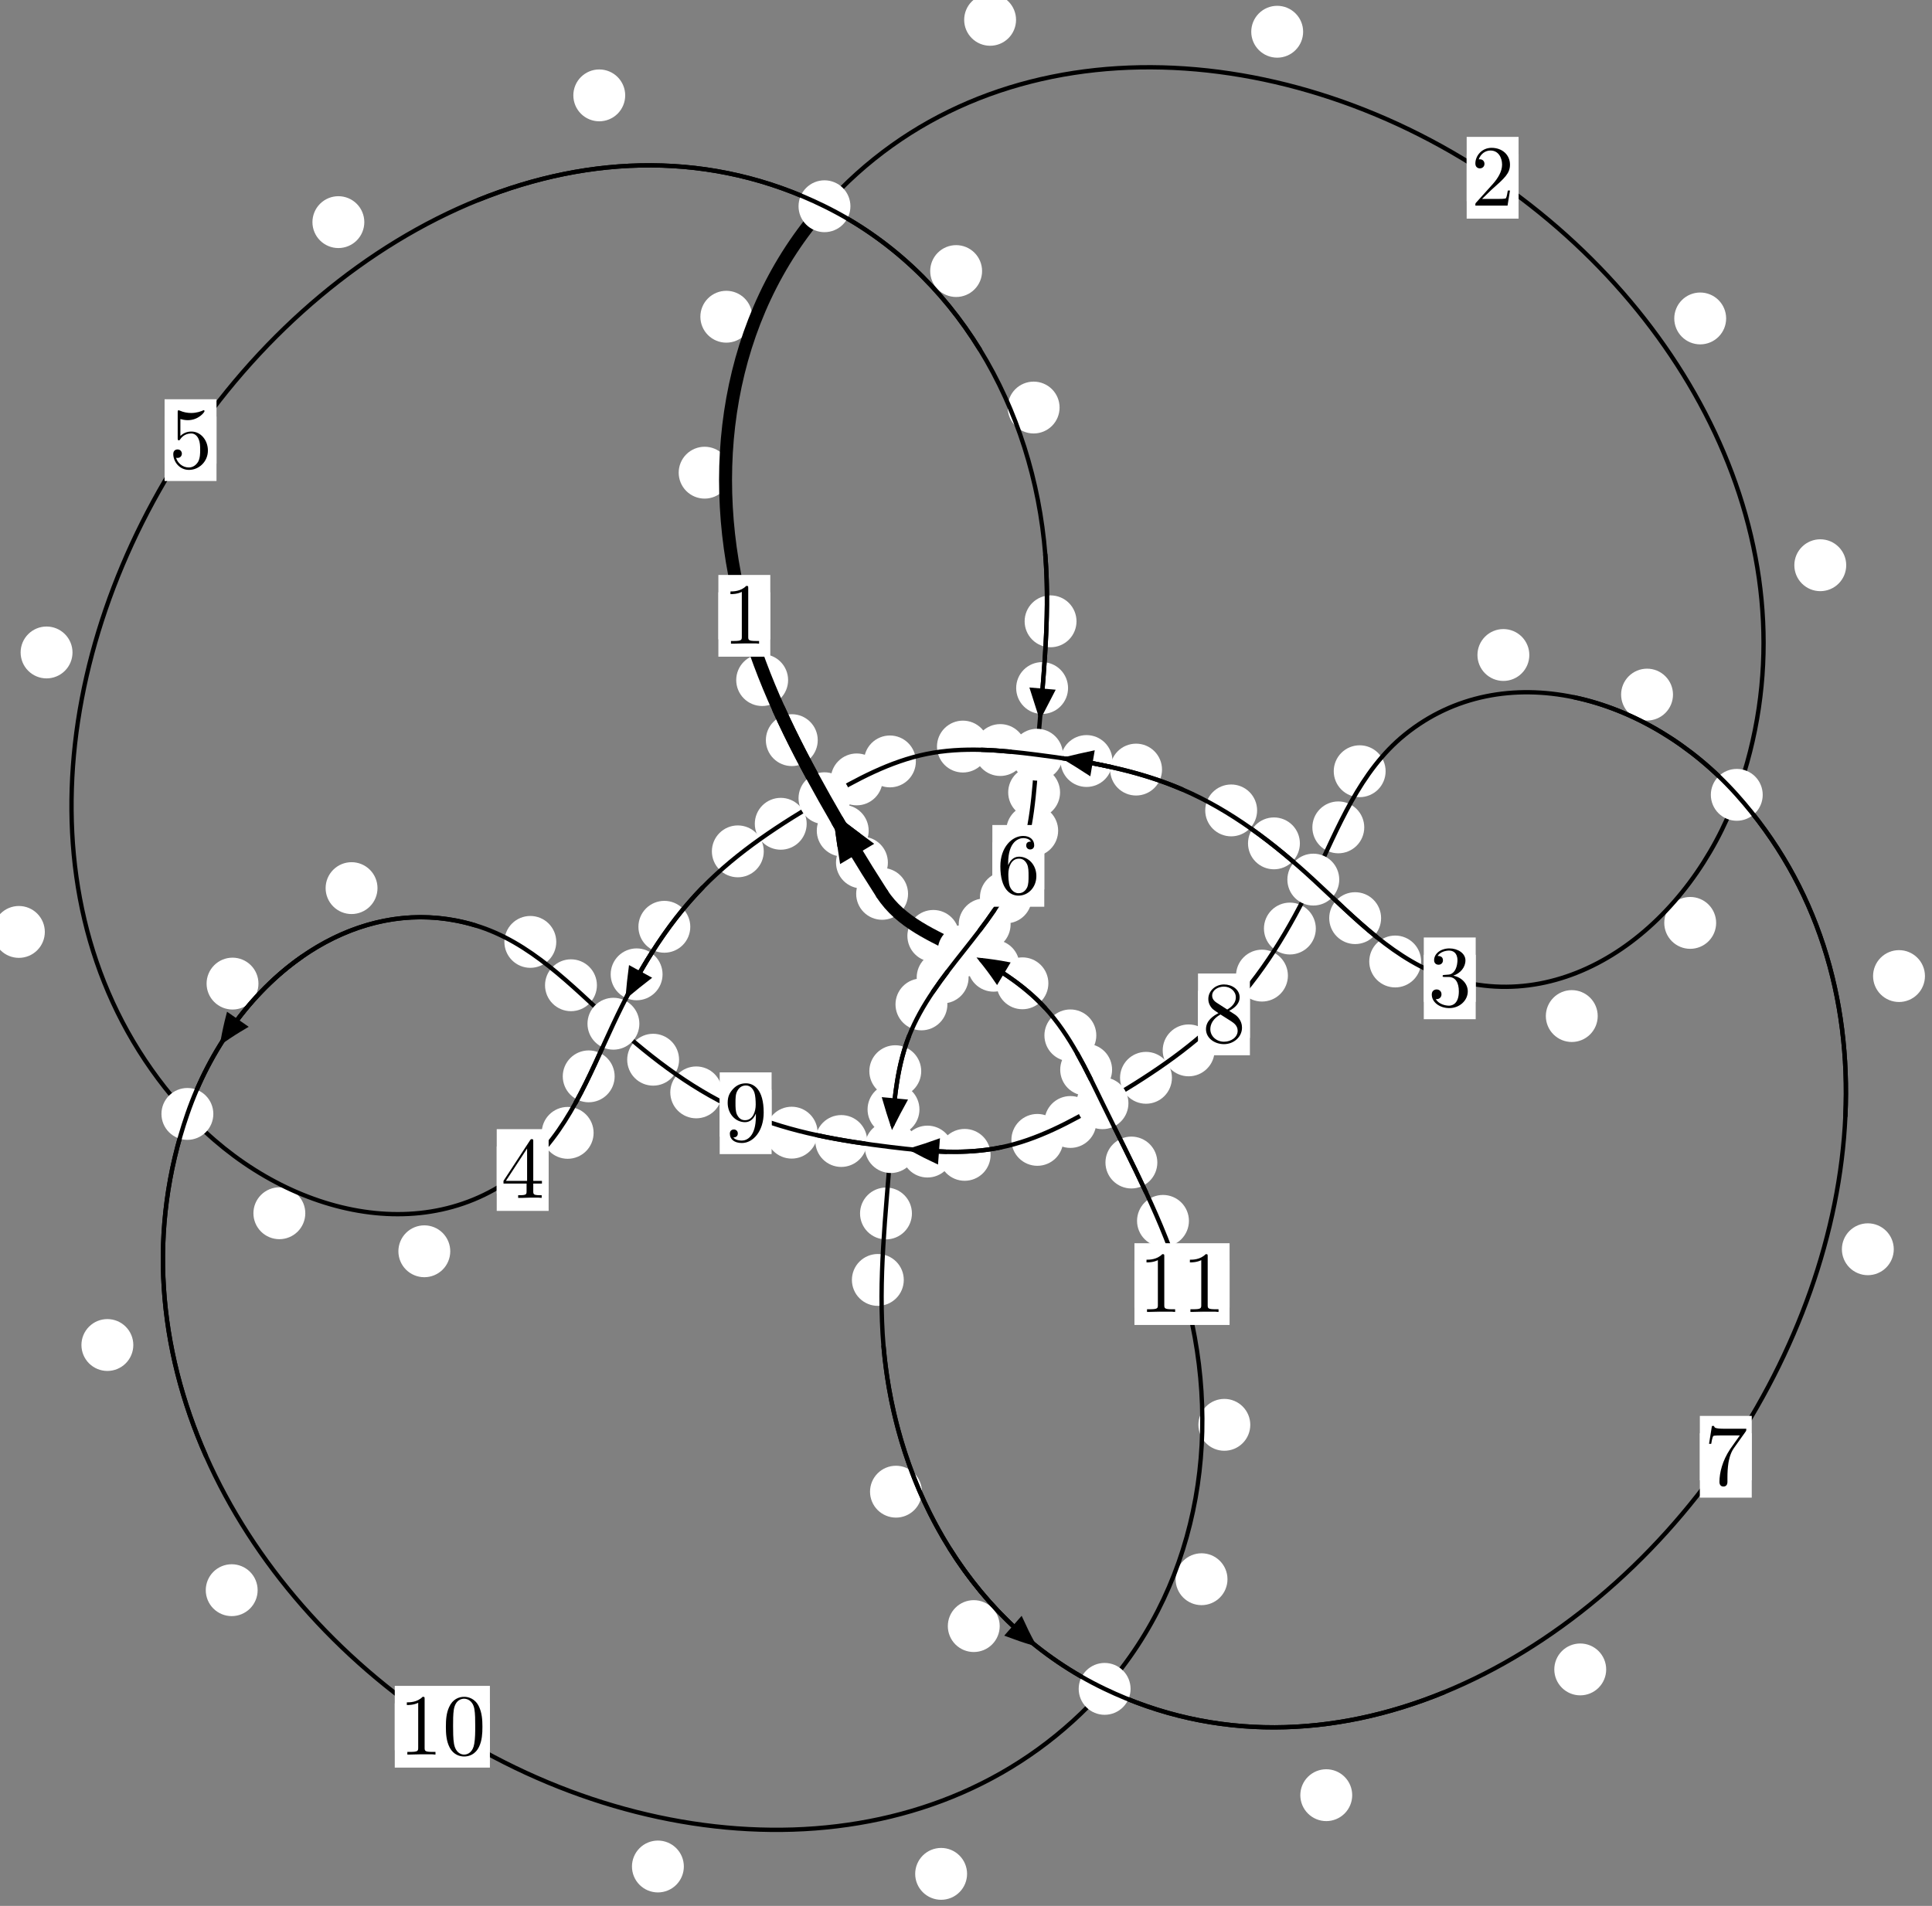 <?xml version="1.0"?>
<!-- Created by MetaPost 1.999 on 2021.07.06:0001 -->
<svg version="1.1" xmlns="http://www.w3.org/2000/svg" xmlns:xlink="http://www.w3.org/1999/xlink" width="222.614" height="219.663" viewBox="0 0 222.614 219.663">
<rect x="0" y="0" width="222.614" height="219.663" fill="#808080" stroke="none"/>
<!-- Original BoundingBox: -95.812622 -126.960266 126.801697 92.702988 -->
  <defs>
    <g transform="scale(0.01,0.01)" id="GLYPHcmr10_48">
      <path style="fill-rule: evenodd;" d="M460 -320C460 -400,455 -480,420 -554C374 -650,292 -666,250 -666C190 -666,117 -640,76 -547C44 -478,39 -400,39 -320C39 -245,43 -155,84 -79C127 2,200 22,249 22C303 22,379 1,423 -94C455 -163,460 -241,460 -320M249 -0C210 -0,151 -25,133 -121C122 -181,122 -273,122 -332C122 -396,122 -462,130 -516C149 -635,224 -644,249 -644C282 -644,348 -626,367 -527C377 -471,377 -395,377 -332C377 -257,377 -189,366 -125C351 -30,294 -0,249 -0"></path>
    </g>
    <g transform="scale(0.01,0.01)" id="GLYPHcmr10_49">
      <path style="fill-rule: evenodd;" d="M294 -640C294 -664,294 -666,271 -666C209 -602,121 -602,89 -602L89 -571C109 -571,168 -571,220 -597L220 -79C220 -43,217 -31,127 -31L95 -31L95 -0L257 -0L130 -3L217 -3L257 -3L297 -3L384 -3L419 -0L419 -31L387 -31C297 -31,294 -42,294 -79"></path>
    </g>
    <g transform="scale(0.01,0.01)" id="GLYPHcmr10_50">
      <path style="fill-rule: evenodd;" d="M127 -77L233 -180C389 -318,449 -372,449 -472C449 -586,359 -666,237 -666C124 -666,50 -574,50 -485C50 -429,100 -429,103 -429C120 -429,155 -441,155 -482C155 -508,137 -534,102 -534C94 -534,92 -534,89 -533C112 -598,166 -635,224 -635C315 -635,358 -554,358 -472C358 -392,308 -313,253 -251L61 -37C50 -26,50 -24,50 -0L421 -0L449 -174L424 -174C419 -144,412 -100,402 -85C395 -77,329 -77,307 -77"></path>
    </g>
    <g transform="scale(0.01,0.01)" id="GLYPHcmr10_51">
      <path style="fill-rule: evenodd;" d="M290 -352C372 -379,430 -449,430 -528C430 -610,342 -666,246 -666C145 -666,69 -606,69 -530C69 -497,91 -478,120 -478C151 -478,171 -500,171 -529C171 -579,124 -579,109 -579C140 -628,206 -641,242 -641C283 -641,338 -619,338 -529C338 -517,336 -459,310 -415C280 -367,246 -364,221 -363C213 -362,189 -360,182 -360C174 -359,167 -358,167 -348C167 -337,174 -337,191 -337L235 -337C317 -337,354 -269,354 -171C354 -35,285 -6,241 -6C198 -6,123 -23,88 -82C123 -77,154 -99,154 -137C154 -173,127 -193,98 -193C74 -193,42 -179,42 -135C42 -44,135 22,244 22C366 22,457 -69,457 -171C457 -253,394 -331,290 -352"></path>
    </g>
    <g transform="scale(0.01,0.01)" id="GLYPHcmr10_52">
      <path style="fill-rule: evenodd;" d="M294 -165L294 -78C294 -42,292 -31,218 -31L197 -31L197 -0L332 -0L238 -3L290 -3L332 -3L374 -3L427 -3L468 -0L468 -31L447 -31C373 -31,371 -42,371 -78L371 -165L471 -165L471 -196L371 -196L371 -651C371 -671,371 -677,355 -677C346 -677,343 -677,335 -665L28 -196L28 -165M300 -196L56 -196L300 -569"></path>
    </g>
    <g transform="scale(0.01,0.01)" id="GLYPHcmr10_53">
      <path style="fill-rule: evenodd;" d="M449 -201C449 -320,367 -420,259 -420C211 -420,168 -404,132 -369L132 -564C152 -558,185 -551,217 -551C340 -551,410 -642,410 -655C410 -661,407 -666,400 -666C399 -666,397 -666,392 -663C372 -654,323 -634,256 -634C216 -634,170 -641,123 -662C115 -665,113 -665,111 -665C101 -665,101 -657,101 -641L101 -345C101 -327,101 -319,115 -319C122 -319,124 -322,128 -328C139 -344,176 -398,257 -398C309 -398,334 -352,342 -334C358 -297,360 -258,360 -208C360 -173,360 -113,336 -71C312 -32,275 -6,229 -6C156 -6,99 -59,82 -118C85 -117,88 -116,99 -116C132 -116,149 -141,149 -165C149 -189,132 -214,99 -214C85 -214,50 -207,50 -161C50 -75,119 22,231 22C347 22,449 -74,449 -201"></path>
    </g>
    <g transform="scale(0.01,0.01)" id="GLYPHcmr10_54">
      <path style="fill-rule: evenodd;" d="M132 -328L132 -352C132 -605,256 -641,307 -641C331 -641,373 -635,395 -601C380 -601,340 -601,340 -556C340 -525,364 -510,386 -510C402 -510,432 -519,432 -558C432 -618,388 -666,305 -666C177 -666,42 -537,42 -316C42 -49,158 22,251 22C362 22,457 -72,457 -204C457 -331,368 -427,257 -427C189 -427,152 -376,132 -328M251 -6C188 -6,158 -66,152 -81C134 -128,134 -208,134 -226C134 -304,166 -404,256 -404C272 -404,318 -404,349 -342C367 -305,367 -254,367 -205C367 -157,367 -107,350 -71C320 -11,274 -6,251 -6"></path>
    </g>
    <g transform="scale(0.01,0.01)" id="GLYPHcmr10_55">
      <path style="fill-rule: evenodd;" d="M476 -609C485 -621,485 -623,485 -644L242 -644C120 -644,118 -657,114 -676L89 -676L56 -470L81 -470C84 -486,93 -549,106 -561C113 -567,191 -567,204 -567L411 -567C400 -551,321 -442,299 -409C209 -274,176 -135,176 -33C176 -23,176 22,222 22C268 22,268 -23,268 -33L268 -84C268 -139,271 -194,279 -248C283 -271,297 -357,341 -419"></path>
    </g>
    <g transform="scale(0.01,0.01)" id="GLYPHcmr10_56">
      <path style="fill-rule: evenodd;" d="M163 -457C117 -487,113 -521,113 -538C113 -599,178 -641,249 -641C322 -641,386 -589,386 -517C386 -460,347 -412,287 -377M309 -362C381 -399,430 -451,430 -517C430 -609,341 -666,250 -666C150 -666,69 -592,69 -499C69 -481,71 -436,113 -389C124 -377,161 -352,186 -335C128 -306,42 -250,42 -151C42 -45,144 22,249 22C362 22,457 -61,457 -168C457 -204,446 -249,408 -291C389 -312,373 -322,309 -362M209 -320L332 -242C360 -223,407 -193,407 -132C407 -58,332 -6,250 -6C164 -6,92 -68,92 -151C92 -209,124 -273,209 -320"></path>
    </g>
    <g transform="scale(0.01,0.01)" id="GLYPHcmr10_57">
      <path style="fill-rule: evenodd;" d="M367 -318L367 -286C367 -52,263 -6,205 -6C188 -6,134 -8,107 -42C151 -42,159 -71,159 -88C159 -119,135 -134,113 -134C97 -134,67 -125,67 -86C67 -19,121 22,206 22C335 22,457 -114,457 -329C457 -598,342 -666,253 -666C198 -666,149 -648,106 -603C65 -558,42 -516,42 -441C42 -316,130 -218,242 -218C303 -218,344 -260,367 -318M243 -241C227 -241,181 -241,150 -304C132 -341,132 -391,132 -440C132 -494,132 -541,153 -578C180 -628,218 -641,253 -641C299 -641,332 -607,349 -562C361 -530,365 -467,365 -421C365 -338,331 -241,243 -241"></path>
    </g>
  </defs>
  <path d="M102.306 99.415C102.306 98.622,101.991 97.862,101.431 97.301C100.87 96.741,100.11 96.426,99.317 96.426C98.525 96.426,97.765 96.741,97.204 97.301C96.644 97.862,96.329 98.622,96.329 99.415C96.329 100.207,96.644 100.967,97.204 101.528C97.765 102.088,98.525 102.403,99.317 102.403C100.11 102.403,100.87 102.088,101.431 101.528C101.991 100.967,102.306 100.207,102.306 99.415Z" style="fill: rgb(100%,100%,100%);stroke: none;"></path>
  <path d="M104.63 103.021C104.63 102.228,104.315 101.468,103.754 100.908C103.194 100.347,102.433 100.032,101.641 100.032C100.848 100.032,100.088 100.347,99.527 100.908C98.967 101.468,98.652 102.228,98.652 103.021C98.652 103.814,98.967 104.574,99.527 105.134C100.088 105.695,100.848 106.01,101.641 106.01C102.433 106.01,103.194 105.695,103.754 105.134C104.315 104.574,104.63 103.814,104.63 103.021Z" style="fill: rgb(100%,100%,100%);stroke: none;"></path>
  <path d="M94.224 85.305C94.224 84.513,93.909 83.752,93.348 83.192C92.788 82.631,92.028 82.317,91.235 82.317C90.442 82.317,89.682 82.631,89.122 83.192C88.561 83.752,88.246 84.513,88.246 85.305C88.246 86.098,88.561 86.858,89.122 87.419C89.682 87.979,90.442 88.294,91.235 88.294C92.028 88.294,92.788 87.979,93.348 87.419C93.909 86.858,94.224 86.098,94.224 85.305Z" style="fill: rgb(100%,100%,100%);stroke: none;"></path>
  <path d="M100.092 95.739C100.092 94.947,99.777 94.186,99.216 93.626C98.656 93.065,97.896 92.75,97.103 92.75C96.31 92.75,95.55 93.065,94.99 93.626C94.429 94.186,94.114 94.947,94.114 95.739C94.114 96.532,94.429 97.292,94.99 97.853C95.55 98.413,96.31 98.728,97.103 98.728C97.896 98.728,98.656 98.413,99.216 97.853C99.777 97.292,100.092 96.532,100.092 95.739Z" style="fill: rgb(100%,100%,100%);stroke: none;"></path>
  <path d="M84.179 54.478C84.179 53.686,83.864 52.926,83.304 52.365C82.743 51.805,81.983 51.49,81.19 51.49C80.398 51.49,79.638 51.805,79.077 52.365C78.517 52.926,78.202 53.686,78.202 54.478C78.202 55.271,78.517 56.031,79.077 56.592C79.638 57.152,80.398 57.467,81.19 57.467C81.983 57.467,82.743 57.152,83.304 56.592C83.864 56.031,84.179 55.271,84.179 54.478Z" style="fill: rgb(100%,100%,100%);stroke: none;"></path>
  <path d="M90.809 78.382C90.809 77.59,90.494 76.829,89.933 76.269C89.373 75.708,88.613 75.394,87.82 75.394C87.027 75.394,86.267 75.708,85.706 76.269C85.146 76.829,84.831 77.59,84.831 78.382C84.831 79.175,85.146 79.935,85.706 80.496C86.267 81.056,87.027 81.371,87.82 81.371C88.613 81.371,89.373 81.056,89.933 80.496C90.494 79.935,90.809 79.175,90.809 78.382Z" style="fill: rgb(100%,100%,100%);stroke: none;"></path>
  <path d="M117.074 2.286C117.074 1.493,116.759 0.733,116.199 0.172C115.638 -0.388,114.878 -0.703,114.085 -0.703C113.293 -0.703,112.532 -0.388,111.972 0.172C111.411 0.733,111.097 1.493,111.097 2.286C111.097 3.078,111.411 3.839,111.972 4.399C112.532 4.96,113.293 5.274,114.085 5.274C114.878 5.274,115.638 4.96,116.199 4.399C116.759 3.839,117.074 3.078,117.074 2.286Z" style="fill: rgb(100%,100%,100%);stroke: none;"></path>
  <path d="M86.677 36.505C86.677 35.712,86.362 34.952,85.802 34.391C85.241 33.831,84.481 33.516,83.688 33.516C82.896 33.516,82.136 33.831,81.575 34.391C81.015 34.952,80.7 35.712,80.7 36.505C80.7 37.297,81.015 38.057,81.575 38.618C82.136 39.178,82.896 39.493,83.688 39.493C84.481 39.493,85.241 39.178,85.802 38.618C86.362 38.057,86.677 37.297,86.677 36.505Z" style="fill: rgb(100%,100%,100%);stroke: none;"></path>
  <path d="M198.894 36.702C198.894 35.91,198.579 35.149,198.019 34.589C197.458 34.029,196.698 33.714,195.905 33.714C195.113 33.714,194.352 34.029,193.792 34.589C193.232 35.149,192.917 35.91,192.917 36.702C192.917 37.495,193.232 38.255,193.792 38.816C194.352 39.376,195.113 39.691,195.905 39.691C196.698 39.691,197.458 39.376,198.019 38.816C198.579 38.255,198.894 37.495,198.894 36.702Z" style="fill: rgb(100%,100%,100%);stroke: none;"></path>
  <path d="M150.153 3.659C150.153 2.866,149.838 2.106,149.277 1.546C148.717 0.985,147.957 0.67,147.164 0.67C146.371 0.67,145.611 0.985,145.051 1.546C144.49 2.106,144.175 2.866,144.175 3.659C144.175 4.452,144.49 5.212,145.051 5.772C145.611 6.333,146.371 6.648,147.164 6.648C147.957 6.648,148.717 6.333,149.277 5.772C149.838 5.212,150.153 4.452,150.153 3.659Z" style="fill: rgb(100%,100%,100%);stroke: none;"></path>
  <path d="M197.742 106.368C197.742 105.576,197.427 104.815,196.867 104.255C196.306 103.694,195.546 103.38,194.753 103.38C193.961 103.38,193.2 103.694,192.64 104.255C192.079 104.815,191.765 105.576,191.765 106.368C191.765 107.161,192.079 107.921,192.64 108.482C193.2 109.042,193.961 109.357,194.753 109.357C195.546 109.357,196.306 109.042,196.867 108.482C197.427 107.921,197.742 107.161,197.742 106.368Z" style="fill: rgb(100%,100%,100%);stroke: none;"></path>
  <path d="M212.73 65.145C212.73 64.352,212.415 63.592,211.854 63.032C211.294 62.471,210.534 62.156,209.741 62.156C208.948 62.156,208.188 62.471,207.628 63.032C207.067 63.592,206.752 64.352,206.752 65.145C206.752 65.938,207.067 66.698,207.628 67.258C208.188 67.819,208.948 68.134,209.741 68.134C210.534 68.134,211.294 67.819,211.854 67.258C212.415 66.698,212.73 65.938,212.73 65.145Z" style="fill: rgb(100%,100%,100%);stroke: none;"></path>
  <path d="M163.749 110.816C163.749 110.023,163.434 109.263,162.874 108.703C162.313 108.142,161.553 107.827,160.76 107.827C159.968 107.827,159.208 108.142,158.647 108.703C158.087 109.263,157.772 110.023,157.772 110.816C157.772 111.609,158.087 112.369,158.647 112.929C159.208 113.49,159.968 113.805,160.76 113.805C161.553 113.805,162.313 113.49,162.874 112.929C163.434 112.369,163.749 111.609,163.749 110.816Z" style="fill: rgb(100%,100%,100%);stroke: none;"></path>
  <path d="M184.096 117.105C184.096 116.312,183.781 115.552,183.221 114.992C182.66 114.431,181.9 114.116,181.107 114.116C180.315 114.116,179.555 114.431,178.994 114.992C178.434 115.552,178.119 116.312,178.119 117.105C178.119 117.898,178.434 118.658,178.994 119.218C179.555 119.779,180.315 120.094,181.107 120.094C181.9 120.094,182.66 119.779,183.221 119.218C183.781 118.658,184.096 117.898,184.096 117.105Z" style="fill: rgb(100%,100%,100%);stroke: none;"></path>
  <path d="M149.779 97.202C149.779 96.409,149.464 95.649,148.904 95.089C148.343 94.528,147.583 94.213,146.79 94.213C145.998 94.213,145.238 94.528,144.677 95.089C144.117 95.649,143.802 96.409,143.802 97.202C143.802 97.995,144.117 98.755,144.677 99.315C145.238 99.876,145.998 100.191,146.79 100.191C147.583 100.191,148.343 99.876,148.904 99.315C149.464 98.755,149.779 97.995,149.779 97.202Z" style="fill: rgb(100%,100%,100%);stroke: none;"></path>
  <path d="M159.137 105.819C159.137 105.027,158.822 104.266,158.261 103.706C157.701 103.145,156.941 102.831,156.148 102.831C155.355 102.831,154.595 103.145,154.035 103.706C153.474 104.266,153.159 105.027,153.159 105.819C153.159 106.612,153.474 107.372,154.035 107.933C154.595 108.493,155.355 108.808,156.148 108.808C156.941 108.808,157.701 108.493,158.261 107.933C158.822 107.372,159.137 106.612,159.137 105.819Z" style="fill: rgb(100%,100%,100%);stroke: none;"></path>
  <path d="M133.893 88.698C133.893 87.906,133.578 87.145,133.017 86.585C132.457 86.024,131.696 85.71,130.904 85.71C130.111 85.71,129.351 86.024,128.79 86.585C128.23 87.145,127.915 87.906,127.915 88.698C127.915 89.491,128.23 90.251,128.79 90.812C129.351 91.372,130.111 91.687,130.904 91.687C131.696 91.687,132.457 91.372,133.017 90.812C133.578 90.251,133.893 89.491,133.893 88.698Z" style="fill: rgb(100%,100%,100%);stroke: none;"></path>
  <path d="M144.85 93.405C144.85 92.612,144.535 91.852,143.975 91.291C143.414 90.731,142.654 90.416,141.861 90.416C141.069 90.416,140.309 90.731,139.748 91.291C139.188 91.852,138.873 92.612,138.873 93.405C138.873 94.197,139.188 94.958,139.748 95.518C140.309 96.078,141.069 96.393,141.861 96.393C142.654 96.393,143.414 96.078,143.975 95.518C144.535 94.958,144.85 94.197,144.85 93.405Z" style="fill: rgb(100%,100%,100%);stroke: none;"></path>
  <path d="M118.242 86.445C118.242 85.653,117.927 84.892,117.366 84.332C116.806 83.771,116.046 83.457,115.253 83.457C114.46 83.457,113.7 83.771,113.14 84.332C112.579 84.892,112.264 85.653,112.264 86.445C112.264 87.238,112.579 87.998,113.14 88.559C113.7 89.119,114.46 89.434,115.253 89.434C116.046 89.434,116.806 89.119,117.366 88.559C117.927 87.998,118.242 87.238,118.242 86.445Z" style="fill: rgb(100%,100%,100%);stroke: none;"></path>
  <path d="M128.183 87.711C128.183 86.919,127.868 86.159,127.308 85.598C126.747 85.038,125.987 84.723,125.194 84.723C124.402 84.723,123.641 85.038,123.081 85.598C122.521 86.159,122.206 86.919,122.206 87.711C122.206 88.504,122.521 89.264,123.081 89.825C123.641 90.385,124.402 90.7,125.194 90.7C125.987 90.7,126.747 90.385,127.308 89.825C127.868 89.264,128.183 88.504,128.183 87.711Z" style="fill: rgb(100%,100%,100%);stroke: none;"></path>
  <path d="M105.529 87.758C105.529 86.965,105.214 86.205,104.654 85.645C104.093 85.084,103.333 84.769,102.541 84.769C101.748 84.769,100.988 85.084,100.427 85.645C99.867 86.205,99.552 86.965,99.552 87.758C99.552 88.551,99.867 89.311,100.427 89.871C100.988 90.432,101.748 90.747,102.541 90.747C103.333 90.747,104.093 90.432,104.654 89.871C105.214 89.311,105.529 88.551,105.529 87.758Z" style="fill: rgb(100%,100%,100%);stroke: none;"></path>
  <path d="M113.94 86.046C113.94 85.253,113.625 84.493,113.065 83.933C112.504 83.372,111.744 83.057,110.951 83.057C110.159 83.057,109.399 83.372,108.838 83.933C108.278 84.493,107.963 85.253,107.963 86.046C107.963 86.839,108.278 87.599,108.838 88.159C109.399 88.72,110.159 89.035,110.951 89.035C111.744 89.035,112.504 88.72,113.065 88.159C113.625 87.599,113.94 86.839,113.94 86.046Z" style="fill: rgb(100%,100%,100%);stroke: none;"></path>
  <path d="M92.949 94.945C92.949 94.152,92.634 93.392,92.074 92.831C91.513 92.271,90.753 91.956,89.96 91.956C89.168 91.956,88.407 92.271,87.847 92.831C87.286 93.392,86.972 94.152,86.972 94.945C86.972 95.737,87.286 96.497,87.847 97.058C88.407 97.618,89.168 97.933,89.96 97.933C90.753 97.933,91.513 97.618,92.074 97.058C92.634 96.497,92.949 95.737,92.949 94.945Z" style="fill: rgb(100%,100%,100%);stroke: none;"></path>
  <path d="M101.703 89.83C101.703 89.037,101.388 88.277,100.827 87.717C100.267 87.156,99.507 86.841,98.714 86.841C97.921 86.841,97.161 87.156,96.601 87.717C96.04 88.277,95.725 89.037,95.725 89.83C95.725 90.623,96.04 91.383,96.601 91.943C97.161 92.504,97.921 92.819,98.714 92.819C99.507 92.819,100.267 92.504,100.827 91.943C101.388 91.383,101.703 90.623,101.703 89.83Z" style="fill: rgb(100%,100%,100%);stroke: none;"></path>
  <path d="M79.538 106.816C79.538 106.024,79.223 105.264,78.663 104.703C78.102 104.143,77.342 103.828,76.549 103.828C75.757 103.828,74.997 104.143,74.436 104.703C73.876 105.264,73.561 106.024,73.561 106.816C73.561 107.609,73.876 108.369,74.436 108.93C74.997 109.49,75.757 109.805,76.549 109.805C77.342 109.805,78.102 109.49,78.663 108.93C79.223 108.369,79.538 107.609,79.538 106.816Z" style="fill: rgb(100%,100%,100%);stroke: none;"></path>
  <path d="M88.004 98.123C88.004 97.33,87.689 96.57,87.129 96.01C86.568 95.449,85.808 95.134,85.015 95.134C84.223 95.134,83.462 95.449,82.902 96.01C82.341 96.57,82.027 97.33,82.027 98.123C82.027 98.916,82.341 99.676,82.902 100.236C83.462 100.797,84.223 101.112,85.015 101.112C85.808 101.112,86.568 100.797,87.129 100.236C87.689 99.676,88.004 98.916,88.004 98.123Z" style="fill: rgb(100%,100%,100%);stroke: none;"></path>
  <path d="M70.823 124.055C70.823 123.262,70.508 122.502,69.947 121.941C69.387 121.381,68.627 121.066,67.834 121.066C67.041 121.066,66.281 121.381,65.721 121.941C65.16 122.502,64.845 123.262,64.845 124.055C64.845 124.847,65.16 125.608,65.721 126.168C66.281 126.729,67.041 127.043,67.834 127.043C68.627 127.043,69.387 126.729,69.947 126.168C70.508 125.608,70.823 124.847,70.823 124.055Z" style="fill: rgb(100%,100%,100%);stroke: none;"></path>
  <path d="M76.343 112.297C76.343 111.504,76.028 110.744,75.468 110.184C74.907 109.623,74.147 109.308,73.354 109.308C72.562 109.308,71.802 109.623,71.241 110.184C70.681 110.744,70.366 111.504,70.366 112.297C70.366 113.09,70.681 113.85,71.241 114.41C71.802 114.971,72.562 115.286,73.354 115.286C74.147 115.286,74.907 114.971,75.468 114.41C76.028 113.85,76.343 113.09,76.343 112.297Z" style="fill: rgb(100%,100%,100%);stroke: none;"></path>
  <path d="M51.881 144.216C51.881 143.424,51.566 142.663,51.006 142.103C50.445 141.542,49.685 141.227,48.892 141.227C48.1 141.227,47.34 141.542,46.779 142.103C46.219 142.663,45.904 143.424,45.904 144.216C45.904 145.009,46.219 145.769,46.779 146.33C47.34 146.89,48.1 147.205,48.892 147.205C49.685 147.205,50.445 146.89,51.006 146.33C51.566 145.769,51.881 145.009,51.881 144.216Z" style="fill: rgb(100%,100%,100%);stroke: none;"></path>
  <path d="M68.398 130.568C68.398 129.775,68.084 129.015,67.523 128.454C66.963 127.894,66.202 127.579,65.41 127.579C64.617 127.579,63.857 127.894,63.296 128.454C62.736 129.015,62.421 129.775,62.421 130.568C62.421 131.36,62.736 132.12,63.296 132.681C63.857 133.241,64.617 133.556,65.41 133.556C66.202 133.556,66.963 133.241,67.523 132.681C68.084 132.12,68.398 131.36,68.398 130.568Z" style="fill: rgb(100%,100%,100%);stroke: none;"></path>
  <path d="M5.165 107.409C5.165 106.616,4.85 105.856,4.289 105.296C3.729 104.735,2.969 104.42,2.176 104.42C1.383 104.42,0.623 104.735,0.063 105.296C-0.498 105.856,-0.813 106.616,-0.813 107.409C-0.813 108.202,-0.498 108.962,0.063 109.522C0.623 110.083,1.383 110.398,2.176 110.398C2.969 110.398,3.729 110.083,4.289 109.522C4.85 108.962,5.165 108.202,5.165 107.409Z" style="fill: rgb(100%,100%,100%);stroke: none;"></path>
  <path d="M35.178 139.833C35.178 139.041,34.863 138.28,34.302 137.72C33.742 137.159,32.981 136.844,32.189 136.844C31.396 136.844,30.636 137.159,30.075 137.72C29.515 138.28,29.2 139.041,29.2 139.833C29.2 140.626,29.515 141.386,30.075 141.947C30.636 142.507,31.396 142.822,32.189 142.822C32.981 142.822,33.742 142.507,34.302 141.947C34.863 141.386,35.178 140.626,35.178 139.833Z" style="fill: rgb(100%,100%,100%);stroke: none;"></path>
  <path d="M41.978 25.602C41.978 24.809,41.663 24.049,41.103 23.488C40.542 22.928,39.782 22.613,38.989 22.613C38.197 22.613,37.437 22.928,36.876 23.488C36.316 24.049,36.001 24.809,36.001 25.602C36.001 26.394,36.316 27.154,36.876 27.715C37.437 28.275,38.197 28.59,38.989 28.59C39.782 28.59,40.542 28.275,41.103 27.715C41.663 27.154,41.978 26.394,41.978 25.602Z" style="fill: rgb(100%,100%,100%);stroke: none;"></path>
  <path d="M8.354 75.199C8.354 74.406,8.039 73.646,7.478 73.086C6.918 72.525,6.158 72.21,5.365 72.21C4.572 72.21,3.812 72.525,3.252 73.086C2.691 73.646,2.376 74.406,2.376 75.199C2.376 75.992,2.691 76.752,3.252 77.312C3.812 77.873,4.572 78.188,5.365 78.188C6.158 78.188,6.918 77.873,7.478 77.312C8.039 76.752,8.354 75.992,8.354 75.199Z" style="fill: rgb(100%,100%,100%);stroke: none;"></path>
  <path d="M113.16 31.241C113.16 30.449,112.845 29.688,112.284 29.128C111.724 28.567,110.964 28.253,110.171 28.253C109.378 28.253,108.618 28.567,108.058 29.128C107.497 29.688,107.182 30.449,107.182 31.241C107.182 32.034,107.497 32.794,108.058 33.355C108.618 33.915,109.378 34.23,110.171 34.23C110.964 34.23,111.724 33.915,112.284 33.355C112.845 32.794,113.16 32.034,113.16 31.241Z" style="fill: rgb(100%,100%,100%);stroke: none;"></path>
  <path d="M72.039 10.992C72.039 10.2,71.724 9.439,71.164 8.879C70.603 8.319,69.843 8.004,69.05 8.004C68.258 8.004,67.497 8.319,66.937 8.879C66.377 9.439,66.062 10.2,66.062 10.992C66.062 11.785,66.377 12.545,66.937 13.106C67.497 13.666,68.258 13.981,69.05 13.981C69.843 13.981,70.603 13.666,71.164 13.106C71.724 12.545,72.039 11.785,72.039 10.992Z" style="fill: rgb(100%,100%,100%);stroke: none;"></path>
  <path d="M124.04 71.61C124.04 70.817,123.725 70.057,123.165 69.496C122.604 68.936,121.844 68.621,121.052 68.621C120.259 68.621,119.499 68.936,118.938 69.496C118.378 70.057,118.063 70.817,118.063 71.61C118.063 72.402,118.378 73.163,118.938 73.723C119.499 74.284,120.259 74.599,121.052 74.599C121.844 74.599,122.604 74.284,123.165 73.723C123.725 73.163,124.04 72.402,124.04 71.61Z" style="fill: rgb(100%,100%,100%);stroke: none;"></path>
  <path d="M122.09 46.972C122.09 46.179,121.776 45.419,121.215 44.858C120.655 44.298,119.894 43.983,119.102 43.983C118.309 43.983,117.549 44.298,116.988 44.858C116.428 45.419,116.113 46.179,116.113 46.972C116.113 47.764,116.428 48.524,116.988 49.085C117.549 49.645,118.309 49.96,119.102 49.96C119.894 49.96,120.655 49.645,121.215 49.085C121.776 48.524,122.09 47.764,122.09 46.972Z" style="fill: rgb(100%,100%,100%);stroke: none;"></path>
  <path d="M122.146 91.327C122.146 90.534,121.831 89.774,121.271 89.214C120.71 88.653,119.95 88.338,119.158 88.338C118.365 88.338,117.605 88.653,117.044 89.214C116.484 89.774,116.169 90.534,116.169 91.327C116.169 92.12,116.484 92.88,117.044 93.44C117.605 94.001,118.365 94.316,119.158 94.316C119.95 94.316,120.71 94.001,121.271 93.44C121.831 92.88,122.146 92.12,122.146 91.327Z" style="fill: rgb(100%,100%,100%);stroke: none;"></path>
  <path d="M123.066 79.301C123.066 78.508,122.751 77.748,122.191 77.187C121.63 76.627,120.87 76.312,120.077 76.312C119.285 76.312,118.525 76.627,117.964 77.187C117.404 77.748,117.089 78.508,117.089 79.301C117.089 80.093,117.404 80.854,117.964 81.414C118.525 81.975,119.285 82.289,120.077 82.289C120.87 82.289,121.63 81.975,122.191 81.414C122.751 80.854,123.066 80.093,123.066 79.301Z" style="fill: rgb(100%,100%,100%);stroke: none;"></path>
  <path d="M118.891 103.434C118.891 102.641,118.576 101.881,118.015 101.32C117.455 100.76,116.695 100.445,115.902 100.445C115.109 100.445,114.349 100.76,113.789 101.32C113.228 101.881,112.913 102.641,112.913 103.434C112.913 104.226,113.228 104.986,113.789 105.547C114.349 106.107,115.109 106.422,115.902 106.422C116.695 106.422,117.455 106.107,118.015 105.547C118.576 104.986,118.891 104.226,118.891 103.434Z" style="fill: rgb(100%,100%,100%);stroke: none;"></path>
  <path d="M121.924 95.738C121.924 94.945,121.609 94.185,121.048 93.624C120.488 93.064,119.728 92.749,118.935 92.749C118.142 92.749,117.382 93.064,116.822 93.624C116.261 94.185,115.946 94.945,115.946 95.738C115.946 96.53,116.261 97.291,116.822 97.851C117.382 98.412,118.142 98.727,118.935 98.727C119.728 98.727,120.488 98.412,121.048 97.851C121.609 97.291,121.924 96.53,121.924 95.738Z" style="fill: rgb(100%,100%,100%);stroke: none;"></path>
  <path d="M111.605 112.66C111.605 111.867,111.29 111.107,110.729 110.546C110.169 109.986,109.409 109.671,108.616 109.671C107.823 109.671,107.063 109.986,106.503 110.546C105.942 111.107,105.627 111.867,105.627 112.66C105.627 113.452,105.942 114.212,106.503 114.773C107.063 115.333,107.823 115.648,108.616 115.648C109.409 115.648,110.169 115.333,110.729 114.773C111.29 114.212,111.605 113.452,111.605 112.66Z" style="fill: rgb(100%,100%,100%);stroke: none;"></path>
  <path d="M116.447 106.535C116.447 105.743,116.132 104.982,115.572 104.422C115.011 103.862,114.251 103.547,113.459 103.547C112.666 103.547,111.906 103.862,111.345 104.422C110.785 104.982,110.47 105.743,110.47 106.535C110.47 107.328,110.785 108.088,111.345 108.649C111.906 109.209,112.666 109.524,113.459 109.524C114.251 109.524,115.011 109.209,115.572 108.649C116.132 108.088,116.447 107.328,116.447 106.535Z" style="fill: rgb(100%,100%,100%);stroke: none;"></path>
  <path d="M106.147 123.458C106.147 122.666,105.832 121.906,105.271 121.345C104.711 120.785,103.95 120.47,103.158 120.47C102.365 120.47,101.605 120.785,101.044 121.345C100.484 121.906,100.169 122.666,100.169 123.458C100.169 124.251,100.484 125.011,101.044 125.572C101.605 126.132,102.365 126.447,103.158 126.447C103.95 126.447,104.711 126.132,105.271 125.572C105.832 125.011,106.147 124.251,106.147 123.458Z" style="fill: rgb(100%,100%,100%);stroke: none;"></path>
  <path d="M109.162 115.761C109.162 114.968,108.847 114.208,108.286 113.648C107.726 113.087,106.965 112.772,106.173 112.772C105.38 112.772,104.62 113.087,104.059 113.648C103.499 114.208,103.184 114.968,103.184 115.761C103.184 116.554,103.499 117.314,104.059 117.874C104.62 118.435,105.38 118.75,106.173 118.75C106.965 118.75,107.726 118.435,108.286 117.874C108.847 117.314,109.162 116.554,109.162 115.761Z" style="fill: rgb(100%,100%,100%);stroke: none;"></path>
  <path d="M105.076 139.857C105.076 139.065,104.761 138.305,104.2 137.744C103.64 137.184,102.88 136.869,102.087 136.869C101.294 136.869,100.534 137.184,99.974 137.744C99.413 138.305,99.098 139.065,99.098 139.857C99.098 140.65,99.413 141.41,99.974 141.971C100.534 142.531,101.294 142.846,102.087 142.846C102.88 142.846,103.64 142.531,104.2 141.971C104.761 141.41,105.076 140.65,105.076 139.857Z" style="fill: rgb(100%,100%,100%);stroke: none;"></path>
  <path d="M105.943 127.867C105.943 127.074,105.628 126.314,105.067 125.753C104.507 125.193,103.747 124.878,102.954 124.878C102.161 124.878,101.401 125.193,100.841 125.753C100.28 126.314,99.965 127.074,99.965 127.867C99.965 128.659,100.28 129.42,100.841 129.98C101.401 130.541,102.161 130.855,102.954 130.855C103.747 130.855,104.507 130.541,105.067 129.98C105.628 129.42,105.943 128.659,105.943 127.867Z" style="fill: rgb(100%,100%,100%);stroke: none;"></path>
  <path d="M106.226 171.923C106.226 171.13,105.911 170.37,105.351 169.81C104.79 169.249,104.03 168.934,103.238 168.934C102.445 168.934,101.685 169.249,101.124 169.81C100.564 170.37,100.249 171.13,100.249 171.923C100.249 172.716,100.564 173.476,101.124 174.036C101.685 174.597,102.445 174.912,103.238 174.912C104.03 174.912,104.79 174.597,105.351 174.036C105.911 173.476,106.226 172.716,106.226 171.923Z" style="fill: rgb(100%,100%,100%);stroke: none;"></path>
  <path d="M104.138 147.518C104.138 146.725,103.823 145.965,103.263 145.405C102.702 144.844,101.942 144.529,101.149 144.529C100.357 144.529,99.596 144.844,99.036 145.405C98.475 145.965,98.161 146.725,98.161 147.518C98.161 148.311,98.475 149.071,99.036 149.631C99.596 150.192,100.357 150.507,101.149 150.507C101.942 150.507,102.702 150.192,103.263 149.631C103.823 149.071,104.138 148.311,104.138 147.518Z" style="fill: rgb(100%,100%,100%);stroke: none;"></path>
  <path d="M155.807 206.902C155.807 206.11,155.492 205.35,154.931 204.789C154.371 204.229,153.611 203.914,152.818 203.914C152.025 203.914,151.265 204.229,150.705 204.789C150.144 205.35,149.829 206.11,149.829 206.902C149.829 207.695,150.144 208.455,150.705 209.016C151.265 209.576,152.025 209.891,152.818 209.891C153.611 209.891,154.371 209.576,154.931 209.016C155.492 208.455,155.807 207.695,155.807 206.902Z" style="fill: rgb(100%,100%,100%);stroke: none;"></path>
  <path d="M115.191 187.415C115.191 186.622,114.876 185.862,114.315 185.302C113.755 184.741,112.995 184.426,112.202 184.426C111.409 184.426,110.649 184.741,110.089 185.302C109.528 185.862,109.213 186.622,109.213 187.415C109.213 188.208,109.528 188.968,110.089 189.529C110.649 190.089,111.409 190.404,112.202 190.404C112.995 190.404,113.755 190.089,114.315 189.529C114.876 188.968,115.191 188.208,115.191 187.415Z" style="fill: rgb(100%,100%,100%);stroke: none;"></path>
  <path d="M218.209 143.983C218.209 143.19,217.894 142.43,217.334 141.869C216.773 141.309,216.013 140.994,215.221 140.994C214.428 140.994,213.668 141.309,213.107 141.869C212.547 142.43,212.232 143.19,212.232 143.983C212.232 144.775,212.547 145.535,213.107 146.096C213.668 146.656,214.428 146.971,215.221 146.971C216.013 146.971,216.773 146.656,217.334 146.096C217.894 145.535,218.209 144.775,218.209 143.983Z" style="fill: rgb(100%,100%,100%);stroke: none;"></path>
  <path d="M185.072 192.409C185.072 191.616,184.757 190.856,184.196 190.295C183.636 189.735,182.876 189.42,182.083 189.42C181.29 189.42,180.53 189.735,179.97 190.295C179.409 190.856,179.094 191.616,179.094 192.409C179.094 193.201,179.409 193.962,179.97 194.522C180.53 195.083,181.29 195.397,182.083 195.397C182.876 195.397,183.636 195.083,184.196 194.522C184.757 193.962,185.072 193.201,185.072 192.409Z" style="fill: rgb(100%,100%,100%);stroke: none;"></path>
  <path d="M192.77 80.056C192.77 79.263,192.455 78.503,191.894 77.943C191.334 77.382,190.574 77.067,189.781 77.067C188.988 77.067,188.228 77.382,187.667 77.943C187.107 78.503,186.792 79.263,186.792 80.056C186.792 80.849,187.107 81.609,187.667 82.169C188.228 82.73,188.988 83.045,189.781 83.045C190.574 83.045,191.334 82.73,191.894 82.169C192.455 81.609,192.77 80.849,192.77 80.056Z" style="fill: rgb(100%,100%,100%);stroke: none;"></path>
  <path d="M221.802 112.496C221.802 111.704,221.487 110.943,220.926 110.383C220.366 109.823,219.606 109.508,218.813 109.508C218.02 109.508,217.26 109.823,216.7 110.383C216.139 110.943,215.824 111.704,215.824 112.496C215.824 113.289,216.139 114.049,216.7 114.61C217.26 115.17,218.02 115.485,218.813 115.485C219.606 115.485,220.366 115.17,220.926 114.61C221.487 114.049,221.802 113.289,221.802 112.496Z" style="fill: rgb(100%,100%,100%);stroke: none;"></path>
  <path d="M159.657 88.887C159.657 88.095,159.342 87.334,158.782 86.774C158.221 86.213,157.461 85.899,156.668 85.899C155.876 85.899,155.116 86.213,154.555 86.774C153.995 87.334,153.68 88.095,153.68 88.887C153.68 89.68,153.995 90.44,154.555 91.001C155.116 91.561,155.876 91.876,156.668 91.876C157.461 91.876,158.221 91.561,158.782 91.001C159.342 90.44,159.657 89.68,159.657 88.887Z" style="fill: rgb(100%,100%,100%);stroke: none;"></path>
  <path d="M176.216 75.492C176.216 74.699,175.901 73.939,175.341 73.379C174.78 72.818,174.02 72.503,173.228 72.503C172.435 72.503,171.675 72.818,171.114 73.379C170.554 73.939,170.239 74.699,170.239 75.492C170.239 76.285,170.554 77.045,171.114 77.605C171.675 78.166,172.435 78.481,173.228 78.481C174.02 78.481,174.78 78.166,175.341 77.605C175.901 77.045,176.216 76.285,176.216 75.492Z" style="fill: rgb(100%,100%,100%);stroke: none;"></path>
  <path d="M151.615 107.019C151.615 106.226,151.3 105.466,150.74 104.906C150.179 104.345,149.419 104.03,148.627 104.03C147.834 104.03,147.074 104.345,146.513 104.906C145.953 105.466,145.638 106.226,145.638 107.019C145.638 107.812,145.953 108.572,146.513 109.132C147.074 109.693,147.834 110.008,148.627 110.008C149.419 110.008,150.179 109.693,150.74 109.132C151.3 108.572,151.615 107.812,151.615 107.019Z" style="fill: rgb(100%,100%,100%);stroke: none;"></path>
  <path d="M157.195 95.358C157.195 94.566,156.88 93.805,156.319 93.245C155.759 92.685,154.999 92.37,154.206 92.37C153.413 92.37,152.653 92.685,152.093 93.245C151.532 93.805,151.217 94.566,151.217 95.358C151.217 96.151,151.532 96.911,152.093 97.472C152.653 98.032,153.413 98.347,154.206 98.347C154.999 98.347,155.759 98.032,156.319 97.472C156.88 96.911,157.195 96.151,157.195 95.358Z" style="fill: rgb(100%,100%,100%);stroke: none;"></path>
  <path d="M139.951 121.061C139.951 120.268,139.636 119.508,139.075 118.948C138.515 118.387,137.755 118.072,136.962 118.072C136.169 118.072,135.409 118.387,134.849 118.948C134.288 119.508,133.973 120.268,133.973 121.061C133.973 121.854,134.288 122.614,134.849 123.174C135.409 123.735,136.169 124.05,136.962 124.05C137.755 124.05,138.515 123.735,139.075 123.174C139.636 122.614,139.951 121.854,139.951 121.061Z" style="fill: rgb(100%,100%,100%);stroke: none;"></path>
  <path d="M148.399 112.444C148.399 111.651,148.084 110.891,147.523 110.331C146.963 109.77,146.203 109.455,145.41 109.455C144.617 109.455,143.857 109.77,143.297 110.331C142.736 110.891,142.421 111.651,142.421 112.444C142.421 113.237,142.736 113.997,143.297 114.557C143.857 115.118,144.617 115.433,145.41 115.433C146.203 115.433,146.963 115.118,147.523 114.557C148.084 113.997,148.399 113.237,148.399 112.444Z" style="fill: rgb(100%,100%,100%);stroke: none;"></path>
  <path d="M126.325 129.313C126.325 128.521,126.01 127.761,125.45 127.2C124.889 126.64,124.129 126.325,123.337 126.325C122.544 126.325,121.784 126.64,121.223 127.2C120.663 127.761,120.348 128.521,120.348 129.313C120.348 130.106,120.663 130.866,121.223 131.427C121.784 131.987,122.544 132.302,123.337 132.302C124.129 132.302,124.889 131.987,125.45 131.427C126.01 130.866,126.325 130.106,126.325 129.313Z" style="fill: rgb(100%,100%,100%);stroke: none;"></path>
  <path d="M135.035 124.223C135.035 123.43,134.72 122.67,134.159 122.109C133.599 121.549,132.839 121.234,132.046 121.234C131.253 121.234,130.493 121.549,129.933 122.109C129.372 122.67,129.057 123.43,129.057 124.223C129.057 125.015,129.372 125.776,129.933 126.336C130.493 126.897,131.253 127.211,132.046 127.211C132.839 127.211,133.599 126.897,134.159 126.336C134.72 125.776,135.035 125.015,135.035 124.223Z" style="fill: rgb(100%,100%,100%);stroke: none;"></path>
  <path d="M114.142 133.103C114.142 132.31,113.827 131.55,113.267 130.989C112.706 130.429,111.946 130.114,111.153 130.114C110.361 130.114,109.6 130.429,109.04 130.989C108.48 131.55,108.165 132.31,108.165 133.103C108.165 133.895,108.48 134.655,109.04 135.216C109.6 135.776,110.361 136.091,111.153 136.091C111.946 136.091,112.706 135.776,113.267 135.216C113.827 134.655,114.142 133.895,114.142 133.103Z" style="fill: rgb(100%,100%,100%);stroke: none;"></path>
  <path d="M122.516 131.376C122.516 130.584,122.201 129.824,121.641 129.263C121.08 128.703,120.32 128.388,119.527 128.388C118.735 128.388,117.975 128.703,117.414 129.263C116.854 129.824,116.539 130.584,116.539 131.376C116.539 132.169,116.854 132.929,117.414 133.49C117.975 134.05,118.735 134.365,119.527 134.365C120.32 134.365,121.08 134.05,121.641 133.49C122.201 132.929,122.516 132.169,122.516 131.376Z" style="fill: rgb(100%,100%,100%);stroke: none;"></path>
  <path d="M99.921 131.506C99.921 130.713,99.606 129.953,99.046 129.393C98.485 128.832,97.725 128.517,96.932 128.517C96.14 128.517,95.38 128.832,94.819 129.393C94.259 129.953,93.944 130.713,93.944 131.506C93.944 132.299,94.259 133.059,94.819 133.619C95.38 134.18,96.14 134.495,96.932 134.495C97.725 134.495,98.485 134.18,99.046 133.619C99.606 133.059,99.921 132.299,99.921 131.506Z" style="fill: rgb(100%,100%,100%);stroke: none;"></path>
  <path d="M109.854 132.724C109.854 131.932,109.539 131.171,108.978 130.611C108.418 130.051,107.658 129.736,106.865 129.736C106.072 129.736,105.312 130.051,104.752 130.611C104.191 131.171,103.876 131.932,103.876 132.724C103.876 133.517,104.191 134.277,104.752 134.838C105.312 135.398,106.072 135.713,106.865 135.713C107.658 135.713,108.418 135.398,108.978 134.838C109.539 134.277,109.854 133.517,109.854 132.724Z" style="fill: rgb(100%,100%,100%);stroke: none;"></path>
  <path d="M83.212 125.903C83.212 125.11,82.897 124.35,82.336 123.789C81.776 123.229,81.016 122.914,80.223 122.914C79.43 122.914,78.67 123.229,78.11 123.789C77.549 124.35,77.234 125.11,77.234 125.903C77.234 126.695,77.549 127.456,78.11 128.016C78.67 128.577,79.43 128.891,80.223 128.891C81.016 128.891,81.776 128.577,82.336 128.016C82.897 127.456,83.212 126.695,83.212 125.903Z" style="fill: rgb(100%,100%,100%);stroke: none;"></path>
  <path d="M94.208 130.545C94.208 129.752,93.893 128.992,93.333 128.432C92.772 127.871,92.012 127.556,91.219 127.556C90.427 127.556,89.666 127.871,89.106 128.432C88.545 128.992,88.231 129.752,88.231 130.545C88.231 131.338,88.545 132.098,89.106 132.658C89.666 133.219,90.427 133.534,91.219 133.534C92.012 133.534,92.772 133.219,93.333 132.658C93.893 132.098,94.208 131.338,94.208 130.545Z" style="fill: rgb(100%,100%,100%);stroke: none;"></path>
  <path d="M68.779 113.555C68.779 112.762,68.464 112.002,67.903 111.441C67.343 110.881,66.583 110.566,65.79 110.566C64.997 110.566,64.237 110.881,63.677 111.441C63.116 112.002,62.801 112.762,62.801 113.555C62.801 114.347,63.116 115.108,63.677 115.668C64.237 116.229,64.997 116.543,65.79 116.543C66.583 116.543,67.343 116.229,67.903 115.668C68.464 115.108,68.779 114.347,68.779 113.555Z" style="fill: rgb(100%,100%,100%);stroke: none;"></path>
  <path d="M78.246 122.137C78.246 121.344,77.931 120.584,77.371 120.024C76.81 119.463,76.05 119.148,75.258 119.148C74.465 119.148,73.705 119.463,73.144 120.024C72.584 120.584,72.269 121.344,72.269 122.137C72.269 122.93,72.584 123.69,73.144 124.25C73.705 124.811,74.465 125.126,75.258 125.126C76.05 125.126,76.81 124.811,77.371 124.25C77.931 123.69,78.246 122.93,78.246 122.137Z" style="fill: rgb(100%,100%,100%);stroke: none;"></path>
  <path d="M43.497 102.36C43.497 101.567,43.182 100.807,42.622 100.247C42.061 99.686,41.301 99.371,40.509 99.371C39.716 99.371,38.956 99.686,38.395 100.247C37.835 100.807,37.52 101.567,37.52 102.36C37.52 103.153,37.835 103.913,38.395 104.473C38.956 105.034,39.716 105.349,40.509 105.349C41.301 105.349,42.061 105.034,42.622 104.473C43.182 103.913,43.497 103.153,43.497 102.36Z" style="fill: rgb(100%,100%,100%);stroke: none;"></path>
  <path d="M64.095 108.558C64.095 107.765,63.781 107.005,63.22 106.445C62.66 105.884,61.899 105.569,61.107 105.569C60.314 105.569,59.554 105.884,58.993 106.445C58.433 107.005,58.118 107.765,58.118 108.558C58.118 109.351,58.433 110.111,58.993 110.671C59.554 111.232,60.314 111.547,61.107 111.547C61.899 111.547,62.66 111.232,63.22 110.671C63.781 110.111,64.095 109.351,64.095 108.558Z" style="fill: rgb(100%,100%,100%);stroke: none;"></path>
  <path d="M15.361 155.019C15.361 154.227,15.046 153.466,14.485 152.906C13.925 152.345,13.165 152.03,12.372 152.03C11.579 152.03,10.819 152.345,10.259 152.906C9.698 153.466,9.383 154.227,9.383 155.019C9.383 155.812,9.698 156.572,10.259 157.133C10.819 157.693,11.579 158.008,12.372 158.008C13.165 158.008,13.925 157.693,14.485 157.133C15.046 156.572,15.361 155.812,15.361 155.019Z" style="fill: rgb(100%,100%,100%);stroke: none;"></path>
  <path d="M29.781 113.364C29.781 112.571,29.466 111.811,28.906 111.251C28.345 110.69,27.585 110.375,26.792 110.375C26 110.375,25.239 110.69,24.679 111.251C24.118 111.811,23.804 112.571,23.804 113.364C23.804 114.157,24.118 114.917,24.679 115.477C25.239 116.038,26 116.353,26.792 116.353C27.585 116.353,28.345 116.038,28.906 115.477C29.466 114.917,29.781 114.157,29.781 113.364Z" style="fill: rgb(100%,100%,100%);stroke: none;"></path>
  <path d="M78.796 215.122C78.796 214.33,78.481 213.57,77.92 213.009C77.36 212.449,76.6 212.134,75.807 212.134C75.014 212.134,74.254 212.449,73.694 213.009C73.133 213.57,72.818 214.33,72.818 215.122C72.818 215.915,73.133 216.675,73.694 217.236C74.254 217.796,75.014 218.111,75.807 218.111C76.6 218.111,77.36 217.796,77.92 217.236C78.481 216.675,78.796 215.915,78.796 215.122Z" style="fill: rgb(100%,100%,100%);stroke: none;"></path>
  <path d="M29.686 183.276C29.686 182.483,29.371 181.723,28.811 181.163C28.25 180.602,27.49 180.287,26.698 180.287C25.905 180.287,25.145 180.602,24.584 181.163C24.024 181.723,23.709 182.483,23.709 183.276C23.709 184.069,24.024 184.829,24.584 185.389C25.145 185.95,25.905 186.265,26.698 186.265C27.49 186.265,28.25 185.95,28.811 185.389C29.371 184.829,29.686 184.069,29.686 183.276Z" style="fill: rgb(100%,100%,100%);stroke: none;"></path>
  <path d="M141.436 182.012C141.436 181.219,141.121 180.459,140.561 179.899C140 179.338,139.24 179.023,138.447 179.023C137.655 179.023,136.895 179.338,136.334 179.899C135.774 180.459,135.459 181.219,135.459 182.012C135.459 182.805,135.774 183.565,136.334 184.125C136.895 184.686,137.655 185.001,138.447 185.001C139.24 185.001,140 184.686,140.561 184.125C141.121 183.565,141.436 182.805,141.436 182.012Z" style="fill: rgb(100%,100%,100%);stroke: none;"></path>
  <path d="M111.43 215.972C111.43 215.179,111.115 214.419,110.554 213.858C109.994 213.298,109.234 212.983,108.441 212.983C107.648 212.983,106.888 213.298,106.328 213.858C105.767 214.419,105.452 215.179,105.452 215.972C105.452 216.764,105.767 217.524,106.328 218.085C106.888 218.645,107.648 218.96,108.441 218.96C109.234 218.96,109.994 218.645,110.554 218.085C111.115 217.524,111.43 216.764,111.43 215.972Z" style="fill: rgb(100%,100%,100%);stroke: none;"></path>
  <path d="M136.994 140.712C136.994 139.919,136.679 139.159,136.119 138.598C135.558 138.038,134.798 137.723,134.005 137.723C133.212 137.723,132.452 138.038,131.892 138.598C131.331 139.159,131.016 139.919,131.016 140.712C131.016 141.504,131.331 142.264,131.892 142.825C132.452 143.385,133.212 143.7,134.005 143.7C134.798 143.7,135.558 143.385,136.119 142.825C136.679 142.264,136.994 141.504,136.994 140.712Z" style="fill: rgb(100%,100%,100%);stroke: none;"></path>
  <path d="M144.063 164.219C144.063 163.426,143.748 162.666,143.187 162.105C142.627 161.545,141.867 161.23,141.074 161.23C140.281 161.23,139.521 161.545,138.961 162.105C138.4 162.666,138.085 163.426,138.085 164.219C138.085 165.011,138.4 165.772,138.961 166.332C139.521 166.893,140.281 167.207,141.074 167.207C141.867 167.207,142.627 166.893,143.187 166.332C143.748 165.772,144.063 165.011,144.063 164.219Z" style="fill: rgb(100%,100%,100%);stroke: none;"></path>
  <path d="M128.14 123.289C128.14 122.496,127.825 121.736,127.265 121.175C126.704 120.615,125.944 120.3,125.152 120.3C124.359 120.3,123.599 120.615,123.038 121.175C122.478 121.736,122.163 122.496,122.163 123.289C122.163 124.081,122.478 124.841,123.038 125.402C123.599 125.962,124.359 126.277,125.152 126.277C125.944 126.277,126.704 125.962,127.265 125.402C127.825 124.841,128.14 124.081,128.14 123.289Z" style="fill: rgb(100%,100%,100%);stroke: none;"></path>
  <path d="M133.353 133.987C133.353 133.194,133.038 132.434,132.478 131.874C131.917 131.313,131.157 130.998,130.364 130.998C129.572 130.998,128.811 131.313,128.251 131.874C127.691 132.434,127.376 133.194,127.376 133.987C127.376 134.78,127.691 135.54,128.251 136.1C128.811 136.661,129.572 136.976,130.364 136.976C131.157 136.976,131.917 136.661,132.478 136.1C133.038 135.54,133.353 134.78,133.353 133.987Z" style="fill: rgb(100%,100%,100%);stroke: none;"></path>
  <path d="M120.798 113.331C120.798 112.538,120.483 111.778,119.922 111.218C119.362 110.657,118.601 110.342,117.809 110.342C117.016 110.342,116.256 110.657,115.695 111.218C115.135 111.778,114.82 112.538,114.82 113.331C114.82 114.124,115.135 114.884,115.695 115.444C116.256 116.005,117.016 116.32,117.809 116.32C118.601 116.32,119.362 116.005,119.922 115.444C120.483 114.884,120.798 114.124,120.798 113.331Z" style="fill: rgb(100%,100%,100%);stroke: none;"></path>
  <path d="M126.321 119.333C126.321 118.54,126.006 117.78,125.445 117.22C124.885 116.659,124.125 116.344,123.332 116.344C122.539 116.344,121.779 116.659,121.219 117.22C120.658 117.78,120.343 118.54,120.343 119.333C120.343 120.126,120.658 120.886,121.219 121.446C121.779 122.007,122.539 122.322,123.332 122.322C124.125 122.322,124.885 122.007,125.445 121.446C126.006 120.886,126.321 120.126,126.321 119.333Z" style="fill: rgb(100%,100%,100%);stroke: none;"></path>
  <path d="M110.531 107.867C110.531 107.074,110.216 106.314,109.655 105.754C109.095 105.193,108.335 104.878,107.542 104.878C106.749 104.878,105.989 105.193,105.429 105.754C104.868 106.314,104.553 107.074,104.553 107.867C104.553 108.66,104.868 109.42,105.429 109.98C105.989 110.541,106.749 110.856,107.542 110.856C108.335 110.856,109.095 110.541,109.655 109.98C110.216 109.42,110.531 108.66,110.531 107.867Z" style="fill: rgb(100%,100%,100%);stroke: none;"></path>
  <path d="M117.474 111.306C117.474 110.513,117.159 109.753,116.599 109.193C116.039 108.632,115.278 108.317,114.486 108.317C113.693 108.317,112.933 108.632,112.372 109.193C111.812 109.753,111.497 110.513,111.497 111.306C111.497 112.099,111.812 112.859,112.372 113.419C112.933 113.98,113.693 114.295,114.486 114.295C115.278 114.295,116.039 113.98,116.599 113.419C117.159 112.859,117.474 112.099,117.474 111.306Z" style="fill: rgb(100%,100%,100%);stroke: none;"></path>
  <path d="M101.641 103.021C99.317 99.415,97.103 95.739,95 92C91.235 85.305,87.82 78.382,85.766 70.977C81.19 54.478,83.688 36.505,95 23.771C114.085 2.286,147.164 3.659,171.988 20.488C195.905 36.702,209.741 65.145,200.12 91.608C194.753 106.368,181.107 117.105,167.046 112.759C160.76 110.816,156.148 105.819,151.326 101.378C146.79 97.202,141.861 93.405,136.192 90.97C130.904 88.698,125.194 87.711,119.49 86.985C115.253 86.445,110.951 86.046,106.761 86.899C102.541 87.758,98.714 89.83,95 92C89.96 94.945,85.015 98.123,80.94 102.308C76.549 106.816,73.354 112.297,70.682 117.989C67.834 124.055,65.41 130.568,60.226 134.851C48.892 144.216,32.189 139.833,21.592 128.385C2.176 107.409,5.365 75.199,21.955 50.728C38.989 25.602,69.05 10.992,95 23.771C110.171 31.241,119.102 46.972,120.443 63.921C121.052 71.61,120.077 79.301,119.49 86.985C119.158 91.327,118.935 95.738,117.335 99.796C115.902 103.434,113.459 106.535,111.037 109.598C108.616 112.66,106.173 115.761,104.747 119.4C103.158 123.458,102.954 127.867,102.64 132.206C102.087 139.857,101.149 147.518,101.804 155.167C103.238 171.923,112.202 187.415,127.281 194.65C152.818 206.902,182.083 192.409,198.854 167.9C215.221 143.983,218.813 112.496,200.12 91.608C189.781 80.056,173.228 75.492,161.875 84.675C156.668 88.887,154.206 95.358,151.326 101.378C148.627 107.019,145.41 112.444,141.029 116.912C136.962 121.061,132.046 124.223,127.034 127.152C123.337 129.313,119.527 131.376,115.327 132.242C111.153 133.103,106.865 132.724,102.64 132.206C96.932 131.506,91.219 130.545,85.917 128.307C80.223 125.903,75.258 122.137,70.682 117.989C65.79 113.555,61.107 108.558,54.762 106.649C40.509 102.36,26.792 113.364,21.592 128.385C12.372 155.019,26.698 183.276,50.968 199.015C75.807 215.122,108.441 215.972,127.281 194.65C138.447 182.012,141.074 164.219,136.196 147.998C134.005 140.712,130.364 133.987,127.034 127.152C125.152 123.289,123.332 119.333,120.417 116.165C117.809 113.331,114.486 111.306,111.037 109.598C107.542 107.867,103.76 106.311,101.641 103.021" style="stroke:rgb(0%,0%,0%); stroke-width: 0.498;stroke-linecap: round;stroke-linejoin: round;stroke-miterlimit: 10;fill: none;"></path>
  <path d="M101.641 103.021C99.317 99.415,97.103 95.739,95 92C91.235 85.305,87.82 78.382,85.766 70.977C81.19 54.478,83.688 36.505,95 23.771" style="stroke:rgb(0%,0%,0%); stroke-width: 1.494;stroke-linecap: round;stroke-linejoin: round;stroke-miterlimit: 10;fill: none;"></path>
  <path d="M111.037 109.598C107.542 107.867,103.76 106.311,101.641 103.021" style="stroke:rgb(0%,0%,0%); stroke-width: 1.494;stroke-linecap: round;stroke-linejoin: round;stroke-miterlimit: 10;fill: none;"></path>
  <path d="M97.989 92C97.989 91.207,97.674 90.447,97.113 89.887C96.553 89.326,95.793 89.011,95 89.011C94.207 89.011,93.447 89.326,92.887 89.887C92.326 90.447,92.011 91.207,92.011 92C92.011 92.793,92.326 93.553,92.887 94.113C93.447 94.674,94.207 94.989,95 94.989C95.793 94.989,96.553 94.674,97.113 94.113C97.674 93.553,97.989 92.793,97.989 92Z" style="fill: rgb(100%,100%,100%);stroke: none;"></path>
  <path d="M98.238 97.56C97.131 95.723,96.051 93.87,95 92C93.118 88.653,91.322 85.248,89.741 81.755" style="stroke:rgb(0%,0%,0%); stroke-width: 1.494;stroke-linecap: round;stroke-linejoin: round;stroke-miterlimit: 10;fill: none;"></path>
  <path d="M203.108 91.608C203.108 90.816,202.793 90.056,202.233 89.495C201.672 88.935,200.912 88.62,200.12 88.62C199.327 88.62,198.567 88.935,198.006 89.495C197.446 90.056,197.131 90.816,197.131 91.608C197.131 92.401,197.446 93.161,198.006 93.722C198.567 94.282,199.327 94.597,200.12 94.597C200.912 94.597,201.672 94.282,202.233 93.722C202.793 93.161,203.108 92.401,203.108 91.608Z" style="fill: rgb(100%,100%,100%);stroke: none;"></path>
  <path d="M212.634 128.618C213.242 115.146,209.466 102.052,200.12 91.608C194.95 85.832,188.227 81.803,181.378 80.366" style="stroke:rgb(0%,0%,0%); stroke-width: 0.498;stroke-linecap: round;stroke-linejoin: round;stroke-miterlimit: 10;fill: none;"></path>
  <path d="M122.478 86.985C122.478 86.192,122.164 85.432,121.603 84.872C121.043 84.311,120.282 83.996,119.49 83.996C118.697 83.996,117.937 84.311,117.376 84.872C116.816 85.432,116.501 86.192,116.501 86.985C116.501 87.778,116.816 88.538,117.376 89.098C117.937 89.659,118.697 89.974,119.49 89.974C120.282 89.974,121.043 89.659,121.603 89.098C122.164 88.538,122.478 87.778,122.478 86.985Z" style="fill: rgb(100%,100%,100%);stroke: none;"></path>
  <path d="M127.997 88.398C125.196 87.777,122.342 87.348,119.49 86.985C117.371 86.715,115.237 86.48,113.108 86.42" style="stroke:rgb(0%,0%,0%); stroke-width: 0.498;stroke-linecap: round;stroke-linejoin: round;stroke-miterlimit: 10;fill: none;"></path>
  <path d="M73.671 117.989C73.671 117.196,73.356 116.436,72.795 115.876C72.235 115.315,71.475 115,70.682 115C69.889 115,69.129 115.315,68.569 115.876C68.008 116.436,67.693 117.196,67.693 117.989C67.693 118.782,68.008 119.542,68.569 120.102C69.129 120.663,69.889 120.978,70.682 120.978C71.475 120.978,72.235 120.663,72.795 120.102C73.356 119.542,73.671 118.782,73.671 117.989Z" style="fill: rgb(100%,100%,100%);stroke: none;"></path>
  <path d="M75.167 109.705C73.485 112.35,72.018 115.143,70.682 117.989C69.258 121.022,67.94 124.167,66.33 127.088" style="stroke:rgb(0%,0%,0%); stroke-width: 0.498;stroke-linecap: round;stroke-linejoin: round;stroke-miterlimit: 10;fill: none;"></path>
  <path d="M97.989 23.771C97.989 22.978,97.674 22.218,97.113 21.657C96.553 21.097,95.793 20.782,95 20.782C94.207 20.782,93.447 21.097,92.887 21.657C92.326 22.218,92.011 22.978,92.011 23.771C92.011 24.563,92.326 25.324,92.887 25.884C93.447 26.444,94.207 26.759,95 26.759C95.793 26.759,96.553 26.444,97.113 25.884C97.674 25.324,97.989 24.563,97.989 23.771Z" style="fill: rgb(100%,100%,100%);stroke: none;"></path>
  <path d="M55.134 23.035C68.023 17.839,82.025 17.381,95 23.771C102.585 27.506,108.611 33.306,112.908 40.291" style="stroke:rgb(0%,0%,0%); stroke-width: 0.498;stroke-linecap: round;stroke-linejoin: round;stroke-miterlimit: 10;fill: none;"></path>
  <path d="M114.026 109.598C114.026 108.805,113.711 108.045,113.15 107.485C112.59 106.924,111.83 106.609,111.037 106.609C110.244 106.609,109.484 106.924,108.924 107.485C108.363 108.045,108.048 108.805,108.048 109.598C108.048 110.391,108.363 111.151,108.924 111.711C109.484 112.272,110.244 112.587,111.037 112.587C111.83 112.587,112.59 112.272,113.15 111.711C113.711 111.151,114.026 110.391,114.026 109.598Z" style="fill: rgb(100%,100%,100%);stroke: none;"></path>
  <path d="M114.557 104.913C113.464 106.526,112.248 108.067,111.037 109.598C109.827 111.129,108.61 112.67,107.519 114.283" style="stroke:rgb(0%,0%,0%); stroke-width: 0.498;stroke-linecap: round;stroke-linejoin: round;stroke-miterlimit: 10;fill: none;"></path>
  <path d="M130.27 194.65C130.27 193.857,129.955 193.097,129.394 192.537C128.834 191.976,128.073 191.661,127.281 191.661C126.488 191.661,125.728 191.976,125.167 192.537C124.607 193.097,124.292 193.857,124.292 194.65C124.292 195.443,124.607 196.203,125.167 196.763C125.728 197.324,126.488 197.639,127.281 197.639C128.073 197.639,128.834 197.324,129.394 196.763C129.955 196.203,130.27 195.443,130.27 194.65Z" style="fill: rgb(100%,100%,100%);stroke: none;"></path>
  <path d="M109.425 178.479C113.731 185.351,119.741 191.033,127.281 194.65C140.049 200.776,153.75 200.216,166.355 195.06" style="stroke:rgb(0%,0%,0%); stroke-width: 0.498;stroke-linecap: round;stroke-linejoin: round;stroke-miterlimit: 10;fill: none;"></path>
  <path d="M154.314 101.378C154.314 100.586,153.999 99.825,153.439 99.265C152.878 98.704,152.118 98.39,151.326 98.39C150.533 98.39,149.773 98.704,149.212 99.265C148.652 99.825,148.337 100.586,148.337 101.378C148.337 102.171,148.652 102.931,149.212 103.492C149.773 104.052,150.533 104.367,151.326 104.367C152.118 104.367,152.878 104.052,153.439 103.492C153.999 102.931,154.314 102.171,154.314 101.378Z" style="fill: rgb(100%,100%,100%);stroke: none;"></path>
  <path d="M158.637 108.005C156.096 105.958,153.737 103.599,151.326 101.378C149.058 99.29,146.692 97.297,144.184 95.521" style="stroke:rgb(0%,0%,0%); stroke-width: 0.498;stroke-linecap: round;stroke-linejoin: round;stroke-miterlimit: 10;fill: none;"></path>
  <path d="M105.629 132.206C105.629 131.413,105.314 130.653,104.754 130.093C104.193 129.532,103.433 129.217,102.64 129.217C101.848 129.217,101.087 129.532,100.527 130.093C99.966 130.653,99.651 131.413,99.651 132.206C99.651 132.999,99.966 133.759,100.527 134.319C101.087 134.88,101.848 135.195,102.64 135.195C103.433 135.195,104.193 134.88,104.754 134.319C105.314 133.759,105.629 132.999,105.629 132.206Z" style="fill: rgb(100%,100%,100%);stroke: none;"></path>
  <path d="M109.003 132.741C106.881 132.689,104.753 132.465,102.64 132.206C99.786 131.856,96.931 131.441,94.127 130.833" style="stroke:rgb(0%,0%,0%); stroke-width: 0.498;stroke-linecap: round;stroke-linejoin: round;stroke-miterlimit: 10;fill: none;"></path>
  <path d="M24.581 128.385C24.581 127.592,24.266 126.832,23.706 126.272C23.145 125.711,22.385 125.396,21.592 125.396C20.799 125.396,20.039 125.711,19.479 126.272C18.918 126.832,18.603 127.592,18.603 128.385C18.603 129.178,18.918 129.938,19.479 130.498C20.039 131.059,20.799 131.374,21.592 131.374C22.385 131.374,23.145 131.059,23.706 130.498C24.266 129.938,24.581 129.178,24.581 128.385Z" style="fill: rgb(100%,100%,100%);stroke: none;"></path>
  <path d="M34.782 110.276C28.921 114.368,24.192 120.875,21.592 128.385C16.982 141.702,18.258 155.425,23.721 167.786" style="stroke:rgb(0%,0%,0%); stroke-width: 0.498;stroke-linecap: round;stroke-linejoin: round;stroke-miterlimit: 10;fill: none;"></path>
  <path d="M130.023 127.152C130.023 126.359,129.708 125.599,129.147 125.039C128.587 124.478,127.827 124.163,127.034 124.163C126.241 124.163,125.481 124.478,124.921 125.039C124.36 125.599,124.045 126.359,124.045 127.152C124.045 127.945,124.36 128.705,124.921 129.265C125.481 129.826,126.241 130.141,127.034 130.141C127.827 130.141,128.587 129.826,129.147 129.265C129.708 128.705,130.023 127.945,130.023 127.152Z" style="fill: rgb(100%,100%,100%);stroke: none;"></path>
  <path d="M132.042 137.406C130.442 133.959,128.699 130.57,127.034 127.152C126.093 125.22,125.167 123.266,124.113 121.398" style="stroke:rgb(0%,0%,0%); stroke-width: 0.498;stroke-linecap: round;stroke-linejoin: round;stroke-miterlimit: 10;fill: none;"></path>
  <path d="M101.641 103.021C99.782 100.136,97.993 97.207,96.275 94.236" style="stroke:rgb(0%,0%,0%); stroke-width: 0.498;stroke-linecap: round;stroke-linejoin: round;stroke-miterlimit: 10;fill: none;"></path>
  <path d="M100.279 97.23C98.933 96.248,97.598 95.249,96.275 94.236C96.494 95.888,96.732 97.538,96.989 99.185Z" style="stroke:rgb(0%,0%,0%); stroke-width: 0.498;fill: rgb(0%,0%,0%);"></path>
  <path d="M101.641 103.021C99.782 100.136,97.993 97.207,96.275 94.236" style="stroke:rgb(0%,0%,0%); stroke-width: 0.498;stroke-linecap: round;stroke-linejoin: round;stroke-miterlimit: 10;fill: none;"></path>
  <path d="M98.669 96.044C97.867 95.447,97.069 94.844,96.275 94.236C96.406 95.227,96.544 96.218,96.69 97.207Z" style="stroke:rgb(0%,0%,0%); stroke-width: 0.498;fill: rgb(0%,0%,0%);"></path>
  <path d="M136.192 90.97C131.961 89.153,127.461 88.158,122.91 87.46" style="stroke:rgb(0%,0%,0%); stroke-width: 0.498;stroke-linecap: round;stroke-linejoin: round;stroke-miterlimit: 10;fill: none;"></path>
  <path d="M125.834 86.792C124.856 86.997,123.881 87.222,122.91 87.46C123.765 87.979,124.614 88.509,125.45 89.056Z" style="stroke:rgb(0%,0%,0%); stroke-width: 0.498;fill: rgb(0%,0%,0%);"></path>
  <path d="M80.94 102.308C77.427 105.915,74.68 110.144,72.353 114.605" style="stroke:rgb(0%,0%,0%); stroke-width: 0.498;stroke-linecap: round;stroke-linejoin: round;stroke-miterlimit: 10;fill: none;"></path>
  <path d="M72.678 111.623C72.548 112.614,72.441 113.608,72.353 114.605C73.121 113.963,73.899 113.335,74.692 112.726Z" style="stroke:rgb(0%,0%,0%); stroke-width: 0.498;fill: rgb(0%,0%,0%);"></path>
  <path d="M120.443 63.921C120.93 70.072,120.404 76.225,119.873 82.374" style="stroke:rgb(0%,0%,0%); stroke-width: 0.498;stroke-linecap: round;stroke-linejoin: round;stroke-miterlimit: 10;fill: none;"></path>
  <path d="M118.963 79.515C119.269 80.467,119.571 81.42,119.873 82.374C120.334 81.486,120.794 80.598,121.251 79.709Z" style="stroke:rgb(0%,0%,0%); stroke-width: 0.498;fill: rgb(0%,0%,0%);"></path>
  <path d="M104.747 119.4C103.476 122.647,103.091 126.117,102.827 129.598" style="stroke:rgb(0%,0%,0%); stroke-width: 0.498;stroke-linecap: round;stroke-linejoin: round;stroke-miterlimit: 10;fill: none;"></path>
  <path d="M101.938 126.732C102.212 127.692,102.515 128.646,102.827 129.598C103.279 128.704,103.74 127.815,104.224 126.943Z" style="stroke:rgb(0%,0%,0%); stroke-width: 0.498;fill: rgb(0%,0%,0%);"></path>
  <path d="M101.804 155.167C102.951 168.572,108.917 181.168,118.979 189.374" style="stroke:rgb(0%,0%,0%); stroke-width: 0.498;stroke-linecap: round;stroke-linejoin: round;stroke-miterlimit: 10;fill: none;"></path>
  <path d="M116.137 188.411C117.071 188.765,118.019 189.086,118.979 189.374C118.504 188.492,118.061 187.594,117.651 186.684Z" style="stroke:rgb(0%,0%,0%); stroke-width: 0.498;fill: rgb(0%,0%,0%);"></path>
  <path d="M115.327 132.242C111.988 132.931,108.576 132.826,105.181 132.491" style="stroke:rgb(0%,0%,0%); stroke-width: 0.498;stroke-linecap: round;stroke-linejoin: round;stroke-miterlimit: 10;fill: none;"></path>
  <path d="M108.03 131.551C107.092 131.891,106.139 132.201,105.181 132.491C106.064 132.964,106.956 133.418,107.861 133.841Z" style="stroke:rgb(0%,0%,0%); stroke-width: 0.498;fill: rgb(0%,0%,0%);"></path>
  <path d="M54.762 106.649C43.359 103.218,32.3 109.574,25.67 119.945" style="stroke:rgb(0%,0%,0%); stroke-width: 0.498;stroke-linecap: round;stroke-linejoin: round;stroke-miterlimit: 10;fill: none;"></path>
  <path d="M26.312 117.014C26.061 117.975,25.847 118.953,25.67 119.945C26.496 119.368,27.339 118.828,28.196 118.326Z" style="stroke:rgb(0%,0%,0%); stroke-width: 0.498;fill: rgb(0%,0%,0%);"></path>
  <path d="M120.417 116.165C118.33 113.898,115.786 112.148,113.086 110.665" style="stroke:rgb(0%,0%,0%); stroke-width: 0.498;stroke-linecap: round;stroke-linejoin: round;stroke-miterlimit: 10;fill: none;"></path>
  <path d="M116.054 111.103C115.074 110.916,114.082 110.774,113.086 110.665C113.713 111.446,114.314 112.248,114.875 113.073Z" style="stroke:rgb(0%,0%,0%); stroke-width: 0.498;fill: rgb(0%,0%,0%);"></path>
  <path d="M82.775 73.687L88.757 73.687L88.757 66.267L82.775 66.267Z" style="fill: rgb(100%,100%,100%);stroke: none;"></path>
  <path d="M82.775 75.687L88.757 75.687L88.757 68.267L82.775 68.267Z" style="fill: rgb(100%,100%,100%);stroke: none;"></path>
  <g transform="translate(83.275 74.187)" style="fill: rgb(0%,0%,0%);">
    <use xlink:href="#GLYPHcmr10_49"></use>
  </g>
  <path d="M168.997 23.198L174.978 23.198L174.978 15.777L168.997 15.777Z" style="fill: rgb(100%,100%,100%);stroke: none;"></path>
  <path d="M168.997 25.198L174.978 25.198L174.978 17.777L168.997 17.777Z" style="fill: rgb(100%,100%,100%);stroke: none;"></path>
  <g transform="translate(169.497 23.698)" style="fill: rgb(0%,0%,0%);">
    <use xlink:href="#GLYPHcmr10_50"></use>
  </g>
  <path d="M164.055 115.469L170.037 115.469L170.037 108.049L164.055 108.049Z" style="fill: rgb(100%,100%,100%);stroke: none;"></path>
  <path d="M164.055 117.469L170.037 117.469L170.037 110.049L164.055 110.049Z" style="fill: rgb(100%,100%,100%);stroke: none;"></path>
  <g transform="translate(164.555 115.969)" style="fill: rgb(0%,0%,0%);">
    <use xlink:href="#GLYPHcmr10_51"></use>
  </g>
  <path d="M57.235 137.561L63.216 137.561L63.216 130.141L57.235 130.141Z" style="fill: rgb(100%,100%,100%);stroke: none;"></path>
  <path d="M57.235 139.561L63.216 139.561L63.216 132.141L57.235 132.141Z" style="fill: rgb(100%,100%,100%);stroke: none;"></path>
  <g transform="translate(57.735 138.061)" style="fill: rgb(0%,0%,0%);">
    <use xlink:href="#GLYPHcmr10_52"></use>
  </g>
  <path d="M18.965 53.438L24.946 53.438L24.946 46.017L18.965 46.017Z" style="fill: rgb(100%,100%,100%);stroke: none;"></path>
  <path d="M18.965 55.438L24.946 55.438L24.946 48.017L18.965 48.017Z" style="fill: rgb(100%,100%,100%);stroke: none;"></path>
  <g transform="translate(19.465 53.938)" style="fill: rgb(0%,0%,0%);">
    <use xlink:href="#GLYPHcmr10_53"></use>
  </g>
  <path d="M114.345 102.506L120.326 102.506L120.326 95.086L114.345 95.086Z" style="fill: rgb(100%,100%,100%);stroke: none;"></path>
  <path d="M114.345 104.506L120.326 104.506L120.326 97.086L114.345 97.086Z" style="fill: rgb(100%,100%,100%);stroke: none;"></path>
  <g transform="translate(114.845 103.006)" style="fill: rgb(0%,0%,0%);">
    <use xlink:href="#GLYPHcmr10_54"></use>
  </g>
  <path d="M195.864 170.61L201.845 170.61L201.845 163.19L195.864 163.19Z" style="fill: rgb(100%,100%,100%);stroke: none;"></path>
  <path d="M195.864 172.61L201.845 172.61L201.845 165.19L195.864 165.19Z" style="fill: rgb(100%,100%,100%);stroke: none;"></path>
  <g transform="translate(196.364 171.11)" style="fill: rgb(0%,0%,0%);">
    <use xlink:href="#GLYPHcmr10_55"></use>
  </g>
  <path d="M138.039 119.623L144.02 119.623L144.02 112.202L138.039 112.202Z" style="fill: rgb(100%,100%,100%);stroke: none;"></path>
  <path d="M138.039 121.623L144.02 121.623L144.02 114.202L138.039 114.202Z" style="fill: rgb(100%,100%,100%);stroke: none;"></path>
  <g transform="translate(138.539 120.123)" style="fill: rgb(0%,0%,0%);">
    <use xlink:href="#GLYPHcmr10_56"></use>
  </g>
  <path d="M82.926 131.017L88.908 131.017L88.908 123.596L82.926 123.596Z" style="fill: rgb(100%,100%,100%);stroke: none;"></path>
  <path d="M82.926 133.017L88.908 133.017L88.908 125.596L82.926 125.596Z" style="fill: rgb(100%,100%,100%);stroke: none;"></path>
  <g transform="translate(83.426 131.517)" style="fill: rgb(0%,0%,0%);">
    <use xlink:href="#GLYPHcmr10_57"></use>
  </g>
  <path d="M45.487 201.725L56.449 201.725L56.449 194.305L45.487 194.305Z" style="fill: rgb(100%,100%,100%);stroke: none;"></path>
  <path d="M45.487 203.725L56.449 203.725L56.449 196.305L45.487 196.305Z" style="fill: rgb(100%,100%,100%);stroke: none;"></path>
  <g transform="translate(45.987 202.225)" style="fill: rgb(0%,0%,0%);">
    <use xlink:href="#GLYPHcmr10_49"></use>
    <use xlink:href="#GLYPHcmr10_48" x="5"></use>
  </g>
  <path d="M130.715 150.708L141.678 150.708L141.678 143.288L130.715 143.288Z" style="fill: rgb(100%,100%,100%);stroke: none;"></path>
  <path d="M130.715 152.708L141.678 152.708L141.678 145.288L130.715 145.288Z" style="fill: rgb(100%,100%,100%);stroke: none;"></path>
  <g transform="translate(131.215 151.208)" style="fill: rgb(0%,0%,0%);">
    <use xlink:href="#GLYPHcmr10_49"></use>
    <use xlink:href="#GLYPHcmr10_49" x="5"></use>
  </g>
</svg>
